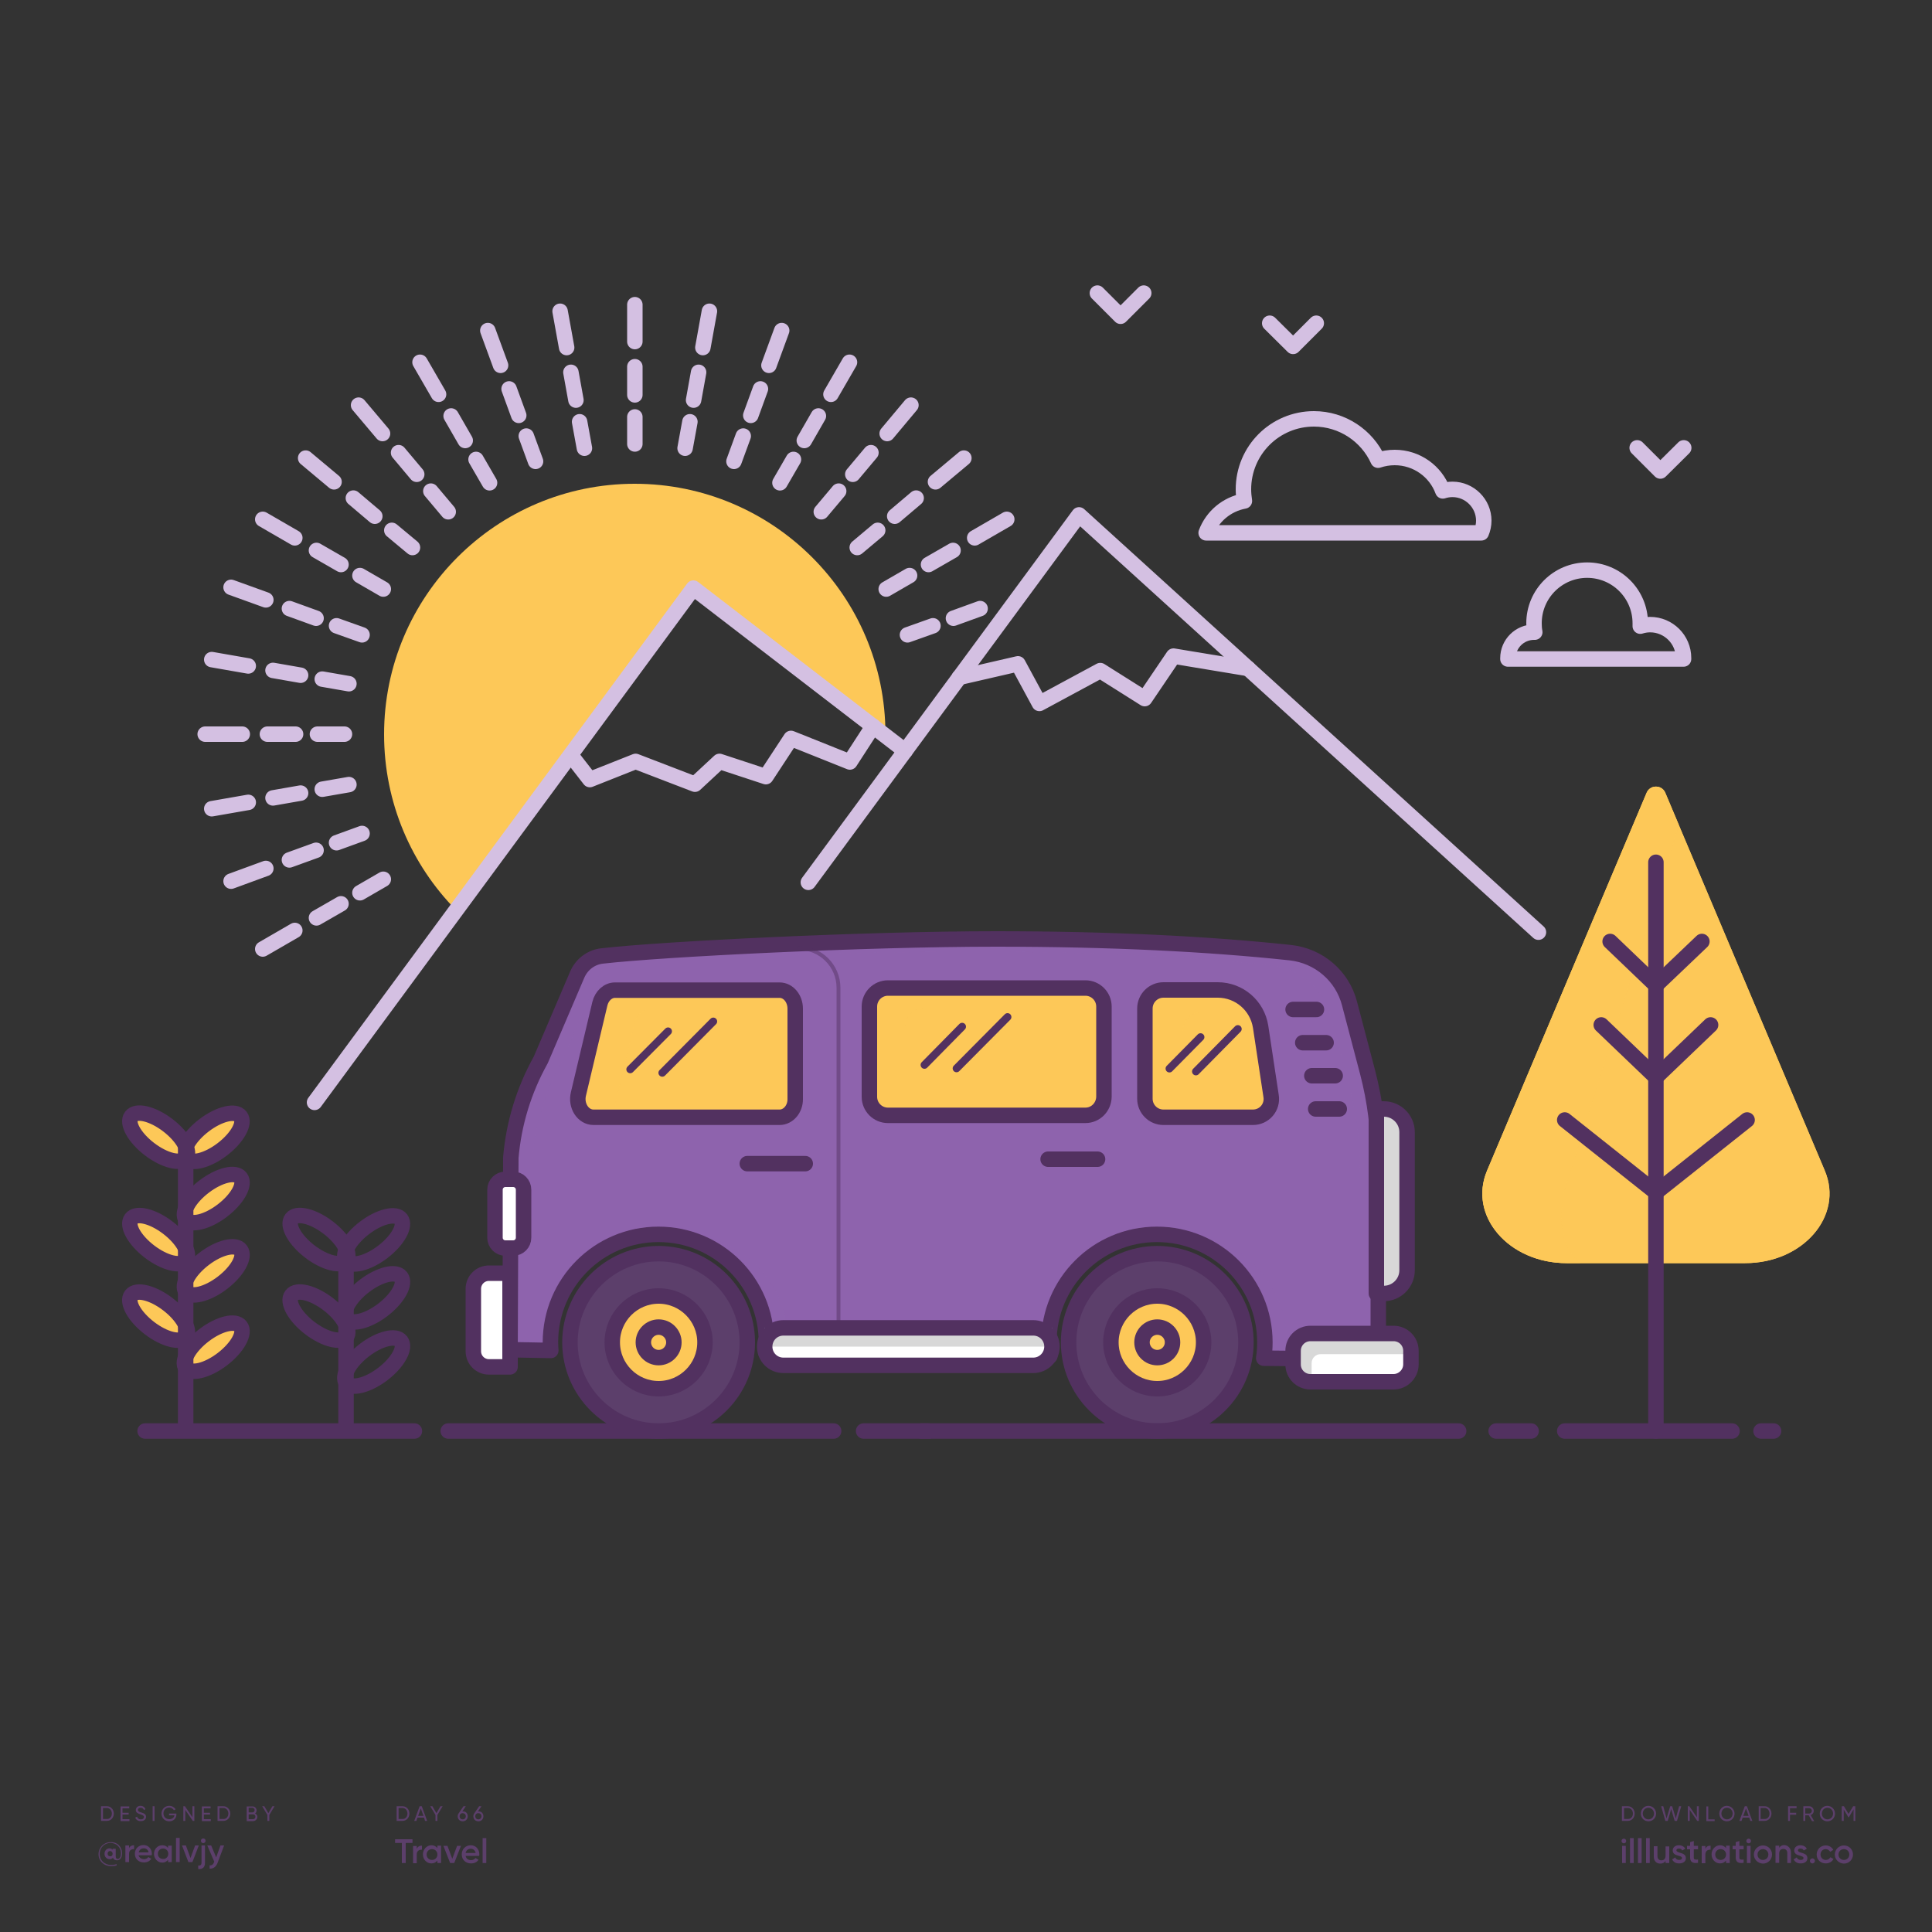 <?xml version="1.0" encoding="utf-8"?>
<!-- Generator: Adobe Illustrator 23.1.1, SVG Export Plug-In . SVG Version: 6.00 Build 0)  -->
<svg version="1.1" id="Layer_1" xmlns="http://www.w3.org/2000/svg" xmlns:xlink="http://www.w3.org/1999/xlink" x="0px" y="0px"
	 viewBox="0 0 1000 1000" style="enable-background:new 0 0 1000 1000;" xml:space="preserve">
<rect x="0" y="0" width="1000" height="1000" fill="#333333" stroke="none"/>
<style type="text/css">
	.st0{fill:#EBD9FF;}
	.st1{fill:#5C3F6B;}
	.st2{fill:#FDC858;}
	.st3{fill:none;stroke:#D4C0E2;stroke-width:8;stroke-linecap:round;stroke-linejoin:round;stroke-miterlimit:10;}
	.st4{fill:none;stroke:#523160;stroke-width:8;stroke-linecap:round;stroke-linejoin:round;stroke-miterlimit:10;}
	.st5{fill:#8E63AD;}
	.st6{opacity:0.36;}
	.st7{opacity:0.36;fill:#8E63AD;}
	.st8{opacity:0.25;}
	.st9{fill:#FFFFFF;}
	.st10{fill:#D8D8D8;}
	.st11{opacity:0.56;fill:#FDC858;}
	.st12{opacity:0.48;fill:none;stroke:#523160;stroke-width:2;stroke-linecap:round;stroke-linejoin:round;stroke-miterlimit:10;}
	.st13{fill:none;stroke:#523160;stroke-width:4;stroke-linecap:round;stroke-linejoin:round;stroke-miterlimit:10;}
</style>
<g>
	<g>
		<g>
			<path class="st1" d="M63.2,959.2c0,2.5-1.2,3.7-2.6,3.7c-1.1,0-1.9-0.5-2.1-1.4c-0.4,0.5-1,0.8-1.8,0.8c-1.5,0-2.6-1.2-2.6-2.8
				c0-1.6,1.1-2.8,2.6-2.8c0.7,0,1.2,0.3,1.6,0.7v-0.5h1.6v3.9c0,0.8,0.3,1.4,1,1.4c0.9,0,1.7-0.9,1.7-3c0-3-2.3-5.3-5.4-5.3
				c-3.1,0-5.6,2.4-5.6,5.7c0,3.3,2.5,5.7,5.9,5.7c1.1,0,2.1-0.2,2.9-0.4v0.6c-0.8,0.3-1.7,0.4-2.9,0.4c-3.7,0-6.5-2.6-6.5-6.2
				c0-3.4,2.7-6.2,6.2-6.2C61.1,953.3,63.2,956.4,63.2,959.2z M58.3,959.5c0-0.8-0.6-1.4-1.3-1.4c-0.8,0-1.3,0.5-1.3,1.4
				c0,0.8,0.6,1.3,1.3,1.3C57.8,960.9,58.3,960.3,58.3,959.5z"/>
		</g>
		<g>
			<path class="st1" d="M69.4,955.1v2c-1.2-0.1-2.6,0.5-2.6,2.4v4.3h-1.9v-8.6h1.9v1.4C67.3,955.5,68.3,955.1,69.4,955.1z"/>
		</g>
		<g>
			<path class="st1" d="M74.6,962.3c1,0,1.8-0.5,2.2-1.1l1.5,0.9c-0.8,1.2-2.1,1.9-3.8,1.9c-2.8,0-4.7-1.9-4.7-4.5
				c0-2.5,1.8-4.5,4.5-4.5c2.6,0,4.3,2.1,4.3,4.5c0,0.3,0,0.5-0.1,0.8h-6.8C72.1,961.6,73.2,962.3,74.6,962.3z M76.9,958.8
				c-0.3-1.5-1.3-2.1-2.5-2.1c-1.4,0-2.3,0.8-2.6,2.1H76.9z"/>
		</g>
		<g>
			<path class="st1" d="M88.9,955.2v8.6h-1.9v-1.2c-0.7,0.9-1.7,1.5-3,1.5c-2.3,0-4.3-2-4.3-4.5c0-2.6,1.9-4.5,4.3-4.5
				c1.3,0,2.3,0.5,3,1.4v-1.2H88.9z M87.1,959.5c0-1.6-1.2-2.7-2.7-2.7c-1.5,0-2.7,1.1-2.7,2.7c0,1.6,1.2,2.7,2.7,2.7
				C85.9,962.3,87.1,961.1,87.1,959.5z"/>
		</g>
		<g>
			<path class="st1" d="M91.1,951.3H93v12.5h-1.9V951.3z"/>
		</g>
		<g>
			<path class="st1" d="M102.9,955.2l-3.3,8.6h-2.1l-3.3-8.6h2l2.4,6.5l2.4-6.5H102.9z"/>
		</g>
		<g>
			<path class="st1" d="M104.2,955.2h1.9v8.9c0,2.4-1.2,3.5-3.5,3.3v-1.8c1.1,0.1,1.7-0.3,1.7-1.5V955.2z M104,952.8
				c0-0.7,0.5-1.2,1.2-1.2c0.7,0,1.2,0.5,1.2,1.2c0,0.6-0.5,1.2-1.2,1.2C104.5,954,104,953.4,104,952.8z"/>
		</g>
		<g>
			<path class="st1" d="M116,955.2l-3.3,8.8c-0.8,2.2-2.2,3.3-4.2,3.2v-1.7c1.2,0.1,1.9-0.5,2.3-1.7l0.1-0.2l-3.6-8.4h2l2.6,6.2
				l2.2-6.2H116z"/>
		</g>
	</g>
	<g>
		<path class="st1" d="M211.9,938.7c0,2.1-1.5,3.8-3.6,3.8h-3v-7.6h3C210.4,934.9,211.9,936.6,211.9,938.7z M210.9,938.7
			c0-1.6-1.1-2.9-2.6-2.9h-2v5.7h2C209.8,941.6,210.9,940.3,210.9,938.7z"/>
		<path class="st1" d="M219.5,940.8h-3.4l-0.6,1.7h-1.1l2.8-7.6h1.1l2.8,7.6h-1.1L219.5,940.8z M219.2,939.9l-1.4-3.8l-1.4,3.8
			H219.2z"/>
		<path class="st1" d="M226.4,939.4v3.1h-1v-3.1l-2.7-4.5h1.1l2.1,3.6l2.1-3.6h1.1L226.4,939.4z"/>
		<path class="st1" d="M242.1,940.1c0,1.5-1.1,2.6-2.6,2.6c-1.5,0-2.6-1.1-2.6-2.6c0-0.6,0.2-1.1,0.5-1.5l2.5-3.7h1.2l-1.8,2.7
			c0.1,0,0.2,0,0.4,0C241,937.5,242.1,938.6,242.1,940.1z M241.1,940.1c0-1-0.7-1.6-1.6-1.6c-1,0-1.6,0.6-1.6,1.6s0.7,1.6,1.6,1.6
			C240.4,941.7,241.1,941,241.1,940.1z"/>
		<path class="st1" d="M250.2,940.1c0,1.5-1.1,2.6-2.6,2.6c-1.5,0-2.6-1.1-2.6-2.6c0-0.6,0.2-1.1,0.5-1.5l2.5-3.7h1.2l-1.8,2.7
			c0.1,0,0.2,0,0.4,0C249.1,937.5,250.2,938.6,250.2,940.1z M249.2,940.1c0-1-0.7-1.6-1.6-1.6c-1,0-1.6,0.6-1.6,1.6s0.7,1.6,1.6,1.6
			C248.5,941.7,249.2,941,249.2,940.1z"/>
	</g>
	<g>
		<path class="st1" d="M58.9,938.7c0,2.1-1.5,3.8-3.6,3.8h-3v-7.6h3C57.4,934.9,58.9,936.6,58.9,938.7z M57.9,938.7
			c0-1.6-1.1-2.9-2.6-2.9h-2v5.7h2C56.8,941.6,57.9,940.3,57.9,938.7z"/>
		<path class="st1" d="M67,941.6v1h-4.6v-7.6h4.5v1h-3.5v2.3h3.2v0.9h-3.2v2.4H67z"/>
		<path class="st1" d="M70,940.8l0.9-0.5c0.3,0.8,0.9,1.4,2,1.4c1.1,0,1.6-0.5,1.6-1.2c0-0.8-0.7-1-1.8-1.4
			c-1.2-0.4-2.4-0.8-2.4-2.2c0-1.4,1.1-2.2,2.4-2.2c1.3,0,2.2,0.7,2.6,1.7l-0.8,0.5c-0.3-0.7-0.8-1.2-1.7-1.2
			c-0.8,0-1.4,0.4-1.4,1.1c0,0.7,0.5,1,1.6,1.3c1.3,0.4,2.6,0.8,2.6,2.3c0,1.3-1.1,2.2-2.6,2.2C71.5,942.7,70.4,941.9,70,940.8z"/>
		<path class="st1" d="M80,934.9v7.6h-1v-7.6H80z"/>
		<path class="st1" d="M91.3,939.2c0,1.9-1.4,3.5-3.7,3.5c-2.4,0-4-1.8-4-4c0-2.2,1.7-4,4-4c1.4,0,2.7,0.8,3.3,1.8l-0.9,0.5
			c-0.4-0.8-1.4-1.4-2.4-1.4c-1.8,0-3,1.3-3,3c0,1.7,1.2,3,3,3c1.6,0,2.5-0.9,2.7-2h-2.8v-0.9h3.8V939.2z"/>
		<path class="st1" d="M100.6,934.9v7.6h-0.8l-3.9-5.7v5.7h-1v-7.6h0.8l3.9,5.7v-5.7H100.6z"/>
		<path class="st1" d="M109.1,941.6v1h-4.6v-7.6h4.5v1h-3.5v2.3h3.2v0.9h-3.2v2.4H109.1z"/>
		<path class="st1" d="M119.2,938.7c0,2.1-1.5,3.8-3.6,3.8h-3v-7.6h3C117.6,934.9,119.2,936.6,119.2,938.7z M118.2,938.7
			c0-1.6-1.1-2.9-2.6-2.9h-2v5.7h2C117.1,941.6,118.2,940.3,118.2,938.7z"/>
		<path class="st1" d="M133.2,940.4c0,1.2-1,2.2-2.2,2.2h-3.3v-7.6h3c1.2,0,2.1,0.9,2.1,2.1c0,0.7-0.3,1.2-0.8,1.6
			C132.7,938.9,133.2,939.5,133.2,940.4z M128.7,935.8v2.3h2c0.6,0,1.1-0.5,1.1-1.2c0-0.6-0.5-1.2-1.1-1.2H128.7z M132.2,940.3
			c0-0.7-0.5-1.2-1.2-1.2h-2.3v2.5h2.3C131.7,941.6,132.2,941,132.2,940.3z"/>
		<path class="st1" d="M139.4,939.4v3.1h-1v-3.1l-2.7-4.5h1.1l2.1,3.6l2.1-3.6h1.1L139.4,939.4z"/>
	</g>
	<g>
		<path class="st1" d="M213.5,953.9H210v10.4h-2v-10.4h-3.5v-1.9h9V953.9z"/>
		<path class="st1" d="M218.4,955.3v2.1c-1.3-0.1-2.7,0.5-2.7,2.5v4.5h-1.9v-8.9h1.9v1.5C216.2,955.7,217.3,955.3,218.4,955.3z"/>
		<path class="st1" d="M228.3,955.4v8.9h-1.9V963c-0.7,0.9-1.7,1.5-3.1,1.5c-2.4,0-4.4-2-4.4-4.7c0-2.6,2-4.7,4.4-4.7
			c1.4,0,2.4,0.6,3.1,1.5v-1.3H228.3z M226.4,959.9c0-1.6-1.2-2.8-2.8-2.8c-1.6,0-2.8,1.2-2.8,2.8c0,1.6,1.2,2.8,2.8,2.8
			C225.2,962.7,226.4,961.5,226.4,959.9z"/>
		<path class="st1" d="M238.6,955.4l-3.5,8.9H233l-3.5-8.9h2.1l2.5,6.7l2.5-6.7H238.6z"/>
		<path class="st1" d="M243.8,962.8c1.1,0,1.9-0.5,2.3-1.1l1.6,0.9c-0.8,1.2-2.1,1.9-3.9,1.9c-2.9,0-4.8-2-4.8-4.7
			c0-2.6,1.9-4.7,4.7-4.7c2.6,0,4.4,2.1,4.4,4.7c0,0.3,0,0.5-0.1,0.8h-7C241.3,962.1,242.4,962.8,243.8,962.8z M246.2,959.1
			c-0.3-1.5-1.4-2.2-2.5-2.2c-1.4,0-2.4,0.8-2.7,2.2H246.2z"/>
		<path class="st1" d="M249.8,951.4h1.9v12.9h-1.9V951.4z"/>
	</g>
	<g>
		<g>
			<g>
				<path class="st1" d="M846.1,938.7c0,2.1-1.5,3.8-3.6,3.8h-3v-7.6h3C844.6,934.9,846.1,936.6,846.1,938.7z M845.2,938.7
					c0-1.6-1.1-2.9-2.6-2.9h-2v5.7h2C844.1,941.6,845.2,940.3,845.2,938.7z"/>
			</g>
			<g>
				<path class="st1" d="M849.3,938.7c0-2.2,1.7-4,3.9-4c2.2,0,4,1.8,4,4c0,2.2-1.7,4-4,4C851,942.7,849.3,940.9,849.3,938.7z
					 M856.1,938.7c0-1.7-1.3-3-2.9-3c-1.7,0-2.9,1.3-2.9,3c0,1.7,1.3,3,2.9,3C854.9,941.7,856.1,940.4,856.1,938.7z"/>
			</g>
			<g>
				<path class="st1" d="M859.8,934.9h1.1l1.7,6.3l1.9-6.3h1l1.9,6.3l1.7-6.3h1.1l-2.2,7.6h-1.2l-1.8-6.1l-1.8,6.1H862L859.8,934.9z
					"/>
			</g>
			<g>
				<path class="st1" d="M879.3,934.9v7.6h-0.8l-3.9-5.7v5.7h-1v-7.6h0.8l3.9,5.7v-5.7H879.3z"/>
			</g>
			<g>
				<path class="st1" d="M887.5,941.6v1h-4.3v-7.6h1v6.7H887.5z"/>
			</g>
			<g>
				<path class="st1" d="M889.9,938.7c0-2.2,1.7-4,3.9-4c2.2,0,4,1.8,4,4c0,2.2-1.7,4-4,4C891.6,942.7,889.9,940.9,889.9,938.7z
					 M896.8,938.7c0-1.7-1.3-3-2.9-3c-1.7,0-2.9,1.3-2.9,3c0,1.7,1.3,3,2.9,3C895.5,941.7,896.8,940.4,896.8,938.7z"/>
			</g>
			<g>
				<path class="st1" d="M905.4,940.8H902l-0.6,1.7h-1.1l2.8-7.6h1.1l2.8,7.6H906L905.4,940.8z M905.1,939.9l-1.4-3.8l-1.4,3.8
					H905.1z"/>
			</g>
			<g>
				<path class="st1" d="M916.9,938.7c0,2.1-1.5,3.8-3.6,3.8h-3v-7.6h3C915.4,934.9,916.9,936.6,916.9,938.7z M915.9,938.7
					c0-1.6-1.1-2.9-2.6-2.9h-2v5.7h2C914.9,941.6,915.9,940.3,915.9,938.7z"/>
			</g>
			<g>
				<path class="st1" d="M926.5,935.8v2.5h3.2v1h-3.2v3.2h-1v-7.6h4.4v1H926.5z"/>
			</g>
			<g>
				<path class="st1" d="M936.2,939.6h-1.8v2.9h-1v-7.6h3c1.3,0,2.4,1.1,2.4,2.4c0,1-0.7,1.9-1.6,2.2l1.8,3.1h-1.1L936.2,939.6z
					 M934.4,938.7h2c0.8,0,1.4-0.6,1.4-1.4c0-0.8-0.6-1.4-1.4-1.4h-2V938.7z"/>
			</g>
			<g>
				<path class="st1" d="M941.9,938.7c0-2.2,1.7-4,3.9-4c2.2,0,4,1.8,4,4c0,2.2-1.7,4-4,4C943.6,942.7,941.9,940.9,941.9,938.7z
					 M948.8,938.7c0-1.7-1.3-3-2.9-3c-1.7,0-2.9,1.3-2.9,3c0,1.7,1.3,3,2.9,3C947.5,941.7,948.8,940.4,948.8,938.7z"/>
			</g>
			<g>
				<path class="st1" d="M960.4,942.5h-1v-6l-2.5,4.2h-0.1l-2.5-4.1v5.9h-1v-7.6h1.1l2.4,4l2.4-4h1.1V942.5z"/>
			</g>
		</g>
		<g>
			<g>
				<path class="st1" d="M839.3,952.9c0-0.7,0.5-1.2,1.2-1.2c0.7,0,1.2,0.5,1.2,1.2c0,0.7-0.5,1.2-1.2,1.2
					C839.9,954.1,839.3,953.6,839.3,952.9z M839.6,955.4h1.9v8.9h-1.9V955.4z"/>
			</g>
			<g>
				<path class="st1" d="M843.7,951.4h1.9v12.9h-1.9V951.4z"/>
			</g>
			<g>
				<path class="st1" d="M847.8,951.4h1.9v12.9h-1.9V951.4z"/>
			</g>
			<g>
				<path class="st1" d="M852,951.4h1.9v12.9H852V951.4z"/>
			</g>
			<g>
				<path class="st1" d="M864,955.4v8.9h-1.9v-1.1c-0.6,0.9-1.5,1.4-2.7,1.4c-2,0-3.4-1.3-3.4-3.6v-5.4h1.9v5.2c0,1.3,0.8,2.1,2,2.1
					c1.3,0,2.2-0.7,2.2-2.5v-4.7H864z"/>
			</g>
			<g>
				<path class="st1" d="M872.6,961.8c0,1.8-1.5,2.7-3.5,2.7c-1.8,0-3-0.8-3.6-2.1l1.6-1c0.3,0.8,1,1.3,2,1.3c0.8,0,1.5-0.3,1.5-1
					c0-1.6-4.8-0.7-4.8-3.9c0-1.7,1.4-2.7,3.2-2.7c1.5,0,2.7,0.7,3.3,1.8l-1.6,0.9c-0.3-0.7-0.9-1-1.7-1c-0.7,0-1.3,0.3-1.3,0.9
					C867.9,959.5,872.6,958.5,872.6,961.8z"/>
			</g>
			<g>
				<path class="st1" d="M876.7,957.3v4.2c0,1.1,0.7,1.1,2.2,1v1.7c-2.9,0.4-4.1-0.5-4.1-2.8v-4.2h-1.6v-1.8h1.6v-1.9l1.9-0.6v2.5
					h2.2v1.8H876.7z"/>
			</g>
			<g>
				<path class="st1" d="M885.4,955.3v2.1c-1.3-0.1-2.7,0.5-2.7,2.5v4.5h-1.9v-8.9h1.9v1.5C883.2,955.7,884.2,955.3,885.4,955.3z"/>
			</g>
			<g>
				<path class="st1" d="M895.3,955.4v8.9h-1.9V963c-0.7,0.9-1.7,1.5-3.1,1.5c-2.4,0-4.4-2-4.4-4.7c0-2.6,2-4.7,4.4-4.7
					c1.4,0,2.4,0.6,3.1,1.5v-1.3H895.3z M893.4,959.9c0-1.6-1.2-2.8-2.8-2.8c-1.6,0-2.8,1.2-2.8,2.8c0,1.6,1.2,2.8,2.8,2.8
					C892.2,962.7,893.4,961.5,893.4,959.9z"/>
			</g>
			<g>
				<path class="st1" d="M900.3,957.3v4.2c0,1.1,0.7,1.1,2.2,1v1.7c-2.9,0.4-4.1-0.5-4.1-2.8v-4.2h-1.6v-1.8h1.6v-1.9l1.9-0.6v2.5
					h2.2v1.8H900.3z"/>
			</g>
			<g>
				<path class="st1" d="M903.9,952.9c0-0.7,0.5-1.2,1.2-1.2c0.7,0,1.2,0.5,1.2,1.2c0,0.7-0.5,1.2-1.2,1.2
					C904.5,954.1,903.9,953.6,903.9,952.9z M904.2,955.4h1.9v8.9h-1.9V955.4z"/>
			</g>
			<g>
				<path class="st1" d="M907.8,959.9c0-2.6,2.1-4.7,4.7-4.7c2.6,0,4.7,2,4.7,4.7c0,2.6-2.1,4.7-4.7,4.7
					C909.9,964.5,907.8,962.5,907.8,959.9z M915.3,959.9c0-1.6-1.2-2.8-2.8-2.8c-1.6,0-2.8,1.2-2.8,2.8c0,1.6,1.2,2.8,2.8,2.8
					C914.1,962.7,915.3,961.5,915.3,959.9z"/>
			</g>
			<g>
				<path class="st1" d="M927,958.9v5.4h-1.9v-5.2c0-1.3-0.8-2.1-2-2.1c-1.3,0-2.2,0.7-2.2,2.5v4.7h-1.9v-8.9h1.9v1.1
					c0.6-0.9,1.5-1.4,2.7-1.4C925.5,955.2,927,956.6,927,958.9z"/>
			</g>
			<g>
				<path class="st1" d="M935.5,961.8c0,1.8-1.5,2.7-3.5,2.7c-1.8,0-3-0.8-3.6-2.1l1.6-1c0.3,0.8,1,1.3,2,1.3c0.8,0,1.5-0.3,1.5-1
					c0-1.6-4.8-0.7-4.8-3.9c0-1.7,1.4-2.7,3.2-2.7c1.5,0,2.7,0.7,3.3,1.8l-1.6,0.9c-0.3-0.7-0.9-1-1.7-1c-0.7,0-1.3,0.3-1.3,0.9
					C930.7,959.5,935.5,958.5,935.5,961.8z"/>
			</g>
			<g>
				<path class="st1" d="M936.8,963.2c0-0.7,0.6-1.3,1.3-1.3c0.7,0,1.3,0.6,1.3,1.3c0,0.7-0.6,1.3-1.3,1.3
					C937.4,964.5,936.8,963.9,936.8,963.2z"/>
			</g>
			<g>
				<path class="st1" d="M940.3,959.9c0-2.6,2-4.7,4.7-4.7c1.7,0,3.2,0.9,3.9,2.3l-1.6,1c-0.4-0.8-1.3-1.4-2.3-1.4
					c-1.6,0-2.7,1.2-2.7,2.8c0,1.6,1.2,2.8,2.7,2.8c1.1,0,1.9-0.5,2.4-1.4l1.6,0.9c-0.7,1.4-2.2,2.3-4,2.3
					C942.3,964.5,940.3,962.5,940.3,959.9z"/>
			</g>
			<g>
				<path class="st1" d="M949.7,959.9c0-2.6,2.1-4.7,4.7-4.7c2.6,0,4.7,2,4.7,4.7c0,2.6-2.1,4.7-4.7,4.7
					C951.8,964.5,949.7,962.5,949.7,959.9z M957.2,959.9c0-1.6-1.2-2.8-2.8-2.8s-2.8,1.2-2.8,2.8c0,1.6,1.2,2.8,2.8,2.8
					S957.2,961.5,957.2,959.9z"/>
			</g>
		</g>
	</g>
</g>
<g id="XMLID_52_">
	<g id="XMLID_967_">
		<g id="XMLID_1056_">
			<path id="XMLID_1057_" class="st2" d="M236.1,471.1c-23.1-23.4-37.3-55.6-37.3-91c0-71.6,58.1-129.7,129.7-129.7
				S458.3,308.4,458.3,380l-99.9-76L236.1,471.1z"/>
		</g>
		<g id="XMLID_1052_">
			<line id="XMLID_1055_" class="st3" x1="328.6" y1="215.8" x2="328.6" y2="229.8"/>
			<line id="XMLID_1054_" class="st3" x1="328.6" y1="189.8" x2="328.6" y2="204.4"/>
			<line id="XMLID_1053_" class="st3" x1="328.6" y1="157.7" x2="328.6" y2="176.8"/>
		</g>
		<g id="XMLID_1048_">
			<line id="XMLID_1051_" class="st3" x1="300" y1="218.3" x2="302.5" y2="232"/>
			<line id="XMLID_1050_" class="st3" x1="295.5" y1="192.7" x2="298.1" y2="207.1"/>
			<line id="XMLID_1049_" class="st3" x1="289.9" y1="161.1" x2="293.3" y2="179.9"/>
		</g>
		<g id="XMLID_1044_">
			<line id="XMLID_1047_" class="st3" x1="272.4" y1="225.7" x2="277.2" y2="238.8"/>
			<line id="XMLID_1046_" class="st3" x1="263.5" y1="201.3" x2="268.5" y2="215"/>
			<line id="XMLID_1045_" class="st3" x1="252.5" y1="171.1" x2="259.1" y2="189.1"/>
		</g>
		<g id="XMLID_1040_">
			<line id="XMLID_1043_" class="st3" x1="246.4" y1="237.8" x2="253.4" y2="249.9"/>
			<line id="XMLID_1042_" class="st3" x1="233.5" y1="215.3" x2="240.8" y2="228"/>
			<line id="XMLID_1041_" class="st3" x1="217.4" y1="187.5" x2="227" y2="204.1"/>
		</g>
		<g id="XMLID_1036_">
			<line id="XMLID_1039_" class="st3" x1="223" y1="254.2" x2="232" y2="264.9"/>
			<line id="XMLID_1038_" class="st3" x1="206.3" y1="234.3" x2="215.7" y2="245.5"/>
			<line id="XMLID_1037_" class="st3" x1="185.6" y1="209.7" x2="198" y2="224.4"/>
		</g>
		<g id="XMLID_1030_">
			<line id="XMLID_1035_" class="st3" x1="202.8" y1="274.5" x2="213.5" y2="283.4"/>
			<line id="XMLID_1034_" class="st3" x1="182.9" y1="257.8" x2="194" y2="267.2"/>
			<line id="XMLID_1033_" class="st3" x1="158.2" y1="237.1" x2="172.9" y2="249.4"/>
			<path id="XMLID_1032_" class="st3" d="M150,230.2"/>
			<path id="XMLID_1031_" class="st3" d="M132.9,215.8"/>
		</g>
		<g id="XMLID_1026_">
			<line id="XMLID_1029_" class="st3" x1="186.3" y1="297.9" x2="198.4" y2="304.9"/>
			<line id="XMLID_1028_" class="st3" x1="163.8" y1="284.9" x2="176.5" y2="292.2"/>
			<line id="XMLID_1027_" class="st3" x1="136" y1="268.8" x2="152.6" y2="278.4"/>
		</g>
		<g id="XMLID_1022_">
			<line id="XMLID_1025_" class="st3" x1="174.2" y1="323.9" x2="187.4" y2="328.6"/>
			<line id="XMLID_1024_" class="st3" x1="149.8" y1="315" x2="163.6" y2="320"/>
			<line id="XMLID_1023_" class="st3" x1="119.6" y1="304" x2="137.6" y2="310.5"/>
		</g>
		<g id="XMLID_1018_">
			<line id="XMLID_1021_" class="st3" x1="166.8" y1="351.5" x2="180.6" y2="353.9"/>
			<line id="XMLID_1020_" class="st3" x1="141.3" y1="347" x2="155.6" y2="349.5"/>
			<line id="XMLID_1019_" class="st3" x1="109.6" y1="341.4" x2="128.5" y2="344.7"/>
		</g>
		<g id="XMLID_1014_">
			<line id="XMLID_1017_" class="st3" x1="164.3" y1="380" x2="178.3" y2="380"/>
			<line id="XMLID_1016_" class="st3" x1="138.4" y1="380" x2="153" y2="380"/>
			<line id="XMLID_1015_" class="st3" x1="106.2" y1="380" x2="125.4" y2="380"/>
		</g>
		<g id="XMLID_1010_">
			<line id="XMLID_1013_" class="st3" x1="166.8" y1="408.5" x2="180.6" y2="406.1"/>
			<line id="XMLID_1012_" class="st3" x1="141.3" y1="413" x2="155.6" y2="410.5"/>
			<line id="XMLID_1011_" class="st3" x1="109.6" y1="418.6" x2="128.5" y2="415.3"/>
		</g>
		<g id="XMLID_1006_">
			<line id="XMLID_1009_" class="st3" x1="174.2" y1="436.2" x2="187.4" y2="431.4"/>
			<line id="XMLID_1008_" class="st3" x1="149.8" y1="445.1" x2="163.6" y2="440.1"/>
			<line id="XMLID_1007_" class="st3" x1="119.6" y1="456.1" x2="137.6" y2="449.5"/>
		</g>
		<g id="XMLID_1002_">
			<line id="XMLID_1005_" class="st3" x1="186.3" y1="462.1" x2="198.4" y2="455.1"/>
			<line id="XMLID_1004_" class="st3" x1="163.8" y1="475.1" x2="176.5" y2="467.8"/>
			<line id="XMLID_1003_" class="st3" x1="136" y1="491.2" x2="152.6" y2="481.6"/>
		</g>
		<g id="XMLID_997_">
			<path id="XMLID_1001_" class="st3" d="M232,495.1"/>
			<path id="XMLID_1000_" class="st3" d="M223,505.8"/>
			<path id="XMLID_999_" class="st3" d="M206.3,525.7"/>
			<path id="XMLID_998_" class="st3" d="M185.6,550.3"/>
		</g>
		<g id="XMLID_995_">
			<path id="XMLID_996_" class="st3" d="M490.3,351.5"/>
		</g>
		<g id="XMLID_992_">
			<line id="XMLID_994_" class="st3" x1="482.9" y1="323.9" x2="469.7" y2="328.6"/>
			<line id="XMLID_993_" class="st3" x1="507.3" y1="315" x2="493.5" y2="320"/>
		</g>
		<g id="XMLID_988_">
			<line id="XMLID_991_" class="st3" x1="470.8" y1="297.9" x2="458.7" y2="304.9"/>
			<line id="XMLID_990_" class="st3" x1="493.3" y1="284.9" x2="480.6" y2="292.2"/>
			<line id="XMLID_989_" class="st3" x1="521.1" y1="268.8" x2="504.5" y2="278.4"/>
		</g>
		<g id="XMLID_984_">
			<line id="XMLID_987_" class="st3" x1="454.3" y1="274.5" x2="443.7" y2="283.4"/>
			<line id="XMLID_986_" class="st3" x1="474.2" y1="257.8" x2="463.1" y2="267.2"/>
			<line id="XMLID_985_" class="st3" x1="498.9" y1="237.1" x2="484.2" y2="249.4"/>
		</g>
		<g id="XMLID_980_">
			<line id="XMLID_983_" class="st3" x1="434.1" y1="254.2" x2="425.1" y2="264.9"/>
			<line id="XMLID_982_" class="st3" x1="450.8" y1="234.3" x2="441.4" y2="245.5"/>
			<line id="XMLID_981_" class="st3" x1="471.5" y1="209.7" x2="459.2" y2="224.4"/>
		</g>
		<g id="XMLID_976_">
			<line id="XMLID_979_" class="st3" x1="410.7" y1="237.8" x2="403.7" y2="249.9"/>
			<line id="XMLID_978_" class="st3" x1="423.6" y1="215.3" x2="416.3" y2="228"/>
			<line id="XMLID_977_" class="st3" x1="439.7" y1="187.5" x2="430.1" y2="204.1"/>
		</g>
		<g id="XMLID_972_">
			<line id="XMLID_975_" class="st3" x1="384.7" y1="225.7" x2="379.9" y2="238.8"/>
			<line id="XMLID_974_" class="st3" x1="393.6" y1="201.3" x2="388.6" y2="215"/>
			<line id="XMLID_973_" class="st3" x1="404.6" y1="171.1" x2="398" y2="189.1"/>
		</g>
		<g id="XMLID_968_">
			<line id="XMLID_971_" class="st3" x1="357.1" y1="218.3" x2="354.6" y2="232"/>
			<line id="XMLID_970_" class="st3" x1="361.6" y1="192.7" x2="359" y2="207.1"/>
			<line id="XMLID_969_" class="st3" x1="367.2" y1="161.1" x2="363.8" y2="179.9"/>
		</g>
	</g>
</g>
<line id="XMLID_129_" class="st4" x1="214.5" y1="740.7" x2="75.1" y2="740.7"/>
<line id="XMLID_187_" class="st4" x1="431.5" y1="740.7" x2="232" y2="740.7"/>
<line id="XMLID_325_" class="st4" x1="792.5" y1="740.7" x2="774.4" y2="740.7"/>
<line id="XMLID_3_" class="st4" x1="896.5" y1="740.7" x2="809.9" y2="740.7"/>
<line id="XMLID_5_" class="st4" x1="918" y1="740.7" x2="911.5" y2="740.7"/>
<polyline id="XMLID_19_" class="st3" points="162.8,570.6 358.9,304.4 468.5,388.7 "/>
<polyline id="XMLID_29_" class="st3" points="418.4,456.7 558.5,266.5 796.3,482.5 "/>
<g id="XMLID_69_">

		<ellipse id="XMLID_174_" transform="matrix(0.795 -0.607 0.607 0.795 -353.784 194.27)" class="st2" cx="110.3" cy="620.2" rx="17.8" ry="7.8"/>

		<ellipse id="XMLID_163_" transform="matrix(0.795 -0.607 0.607 0.795 -334.586 187.777)" class="st2" cx="110.3" cy="588.5" rx="17.8" ry="7.8"/>

		<ellipse id="XMLID_158_" transform="matrix(0.795 -0.607 0.607 0.795 -400.477 210.062)" class="st2" cx="110.3" cy="697.1" rx="17.8" ry="7.8"/>

		<ellipse id="XMLID_134_" transform="matrix(0.795 -0.607 0.607 0.795 -376.487 201.948)" class="st2" cx="110.3" cy="657.6" rx="17.8" ry="7.8"/>

		<ellipse id="XMLID_34_" transform="matrix(0.795 -0.607 0.607 0.795 -353.784 194.27)" class="st4" cx="110.3" cy="620.2" rx="17.8" ry="7.8"/>

		<ellipse id="XMLID_32_" transform="matrix(0.795 -0.607 0.607 0.795 -334.586 187.777)" class="st4" cx="110.3" cy="588.5" rx="17.8" ry="7.8"/>

		<ellipse id="XMLID_35_" transform="matrix(0.795 -0.607 0.607 0.795 -400.477 210.062)" class="st4" cx="110.3" cy="697.1" rx="17.8" ry="7.8"/>

		<ellipse id="XMLID_33_" transform="matrix(0.795 -0.607 0.607 0.795 -376.487 201.948)" class="st4" cx="110.3" cy="657.6" rx="17.8" ry="7.8"/>

		<ellipse id="XMLID_175_" transform="matrix(0.607 -0.795 0.795 0.607 -435.527 296.439)" class="st2" cx="81.9" cy="588.6" rx="7.8" ry="17.8"/>

		<ellipse id="XMLID_160_" transform="matrix(0.607 -0.795 0.795 0.607 -509.165 332.855)" class="st2" cx="81.9" cy="681.2" rx="7.8" ry="17.8"/>

		<ellipse id="XMLID_137_" transform="matrix(0.607 -0.795 0.795 0.607 -477.671 317.281)" class="st2" cx="81.9" cy="641.6" rx="7.8" ry="17.8"/>

		<ellipse id="XMLID_38_" transform="matrix(0.607 -0.795 0.795 0.607 -435.527 296.439)" class="st4" cx="81.9" cy="588.6" rx="7.8" ry="17.8"/>

		<ellipse id="XMLID_37_" transform="matrix(0.607 -0.795 0.795 0.607 -509.165 332.855)" class="st4" cx="81.9" cy="681.2" rx="7.8" ry="17.8"/>

		<ellipse id="XMLID_36_" transform="matrix(0.607 -0.795 0.795 0.607 -477.671 317.281)" class="st4" cx="81.9" cy="641.6" rx="7.8" ry="17.8"/>
	<line id="XMLID_40_" class="st4" x1="96.1" y1="593.5" x2="96.1" y2="738.8"/>

		<ellipse id="XMLID_44_" transform="matrix(0.795 -0.607 0.607 0.795 -388.09 262.006)" class="st4" cx="193.3" cy="704.8" rx="17.8" ry="7.8"/>

		<ellipse id="XMLID_43_" transform="matrix(0.795 -0.607 0.607 0.795 -367.937 255.191)" class="st4" cx="193.3" cy="671.6" rx="17.8" ry="7.8"/>

		<ellipse id="XMLID_45_" transform="matrix(0.795 -0.607 0.607 0.795 -349.75 249.04)" class="st4" cx="193.3" cy="641.6" rx="17.8" ry="7.8"/>

		<ellipse id="XMLID_42_" transform="matrix(0.607 -0.795 0.795 0.607 -476.549 398.807)" class="st4" cx="164.9" cy="681.2" rx="7.8" ry="17.8"/>

		<ellipse id="XMLID_41_" transform="matrix(0.607 -0.795 0.795 0.607 -445.056 383.233)" class="st4" cx="164.9" cy="641.6" rx="7.8" ry="17.8"/>
	<line id="XMLID_39_" class="st4" x1="179.1" y1="648.3" x2="179.1" y2="738.8"/>
</g>
<polyline id="XMLID_30_" class="st3" points="295.5,390.9 305.3,403.5 329,394.1 359.7,405.9 372.4,394.1 396.4,402 409.4,382.2
	439.9,394.4 451.9,375.9 "/>
<polyline id="XMLID_46_" class="st3" points="496.5,350.6 526.9,343.6 538,364.1 569.5,347.1 592.5,361.6 607.4,339.6 646,346 "/>
<path id="XMLID_59_" class="st3" d="M624.3,275.8h142.4c0.8-1.9,1.3-4.1,1.3-6.3c0-8.9-7.3-16.2-16.2-16.2c-1.8,0-3.5,0.3-5,0.8
	c-3.7-10.1-13.5-17.3-24.9-17.3c-3,0-5.9,0.5-8.6,1.4c-5.7-12.6-18.5-21.4-33.2-21.4c-20.2,0-36.5,16.3-36.5,36.5c0,2,0.2,4,0.5,6
	C634.9,261,627.5,267.3,624.3,275.8z"/>
<path id="XMLID_64_" class="st3" d="M871.4,340.9c0-0.1,0-0.2,0-0.3c0-9.6-7.8-17.3-17.3-17.3c-1.8,0-3.5,0.3-5.1,0.8
	c0-0.5,0-1,0-1.5c0-15.2-12.3-27.5-27.5-27.5s-27.5,12.3-27.5,27.5c0,1.6,0.1,3.1,0.4,4.6c-0.1,0-0.3,0-0.4,0
	c-7.4,0-13.5,6-13.5,13.5c0,0.1,0,0.2,0,0.4H871.4z"/>
<g>
	<path id="XMLID_115_" class="st1" d="M340.9,740.7c-25.3,0-45.9-20.6-45.9-45.9c0-25.3,20.6-45.9,45.9-45.9s45.9,20.6,45.9,45.9
		C386.8,720.1,366.2,740.7,340.9,740.7z"/>
	<path id="XMLID_11_" class="st4" d="M340.9,740.7c-25.3,0-45.9-20.6-45.9-45.9c0-25.3,20.6-45.9,45.9-45.9s45.9,20.6,45.9,45.9
		C386.8,720.1,366.2,740.7,340.9,740.7z"/>
	<path id="XMLID_116_" class="st2" d="M340.9,718.8c-13.2,0-24-10.8-24-24c0-13.2,10.8-24,24-24c13.2,0,24,10.8,24,24
		C364.9,708,354.1,718.8,340.9,718.8z"/>
	<path id="XMLID_9_" class="st4" d="M340.9,718.8c-13.2,0-24-10.8-24-24c0-13.2,10.8-24,24-24c13.2,0,24,10.8,24,24
		C364.9,708,354.1,718.8,340.9,718.8z"/>
	<path id="XMLID_123_" class="st2" d="M340.9,702.7c-4.4,0-7.9-3.6-7.9-7.9c0-4.4,3.6-7.9,7.9-7.9c4.4,0,7.9,3.6,7.9,7.9
		C348.8,699.1,345.3,702.7,340.9,702.7z"/>
	<path id="XMLID_14_" class="st4" d="M340.9,702.7c-4.4,0-7.9-3.6-7.9-7.9c0-4.4,3.6-7.9,7.9-7.9c4.4,0,7.9,3.6,7.9,7.9
		C348.8,699.1,345.3,702.7,340.9,702.7z"/>
	<path id="XMLID_84_" class="st5" d="M707.9,555.1l-9.4-35.7c-3.7-14.3-15.9-24.7-30.6-26.3c-42-4.5-92.9-7.1-152.3-7.1
		c-68,0-172.5,5.2-203.9,8.8c-5.7,0.6-10.6,4.3-12.9,9.6l-18.9,44.2c-8.7,15.6-14,32.8-15.5,50.6l-0.4,99.4l21.1,0.4
		c-0.1-1.4-0.2-2.8-0.2-4.2c0-30.9,25-55.9,55.9-55.9c30.9,0,55.9,25,55.9,55.9c0,1.8-0.1,3.6-0.3,5.3l147,1.8
		c-0.3-2.3-0.5-4.7-0.5-7.1c0-30.9,25-55.9,55.9-55.9c30.9,0,55.9,25,55.9,55.9c0,2.8-0.2,5.5-0.6,8.2l59.3,0.6V600
		C713.7,584.9,711.7,569.8,707.9,555.1z"/>
	<g id="XMLID_304_" class="st6">
		<path id="XMLID_306_" class="st5" d="M275.2,698.6l0.4-99.4c1.5-17.8,6.8-35,15.5-50.6l18.9-44.2c2.3-5.3,7.2-8.9,12.9-9.6
			c30.5-3.5,129.8-8.5,197.8-8.8c-1.7,0-3.4,0-5.1,0c-68,0-172.5,5.2-203.9,8.8c-5.7,0.6-10.6,4.3-12.9,9.6l-18.9,44.2
			c-8.7,15.6-14,32.8-15.5,50.6l-0.4,99.4l21.1,0.4c0-0.1,0-0.1,0-0.2L275.2,698.6z"/>
		<path id="XMLID_312_" class="st5" d="M665.5,703c0.4-2.7,0.6-5.4,0.6-8.2c0-30.9-25-55.9-55.9-55.9c-1.9,0-3.7,0.1-5.6,0.3
			c28.3,2.8,50.3,26.6,50.3,55.6c0,2.8-0.2,5.5-0.6,8.2l59.3,0.6v-0.1L665.5,703z"/>
		<path id="XMLID_314_" class="st5" d="M407.7,700c0.2-1.7,0.3-3.5,0.3-5.3c0-30.9-25-55.9-55.9-55.9c-1.9,0-3.7,0.1-5.6,0.3
			c28.3,2.8,50.3,26.6,50.3,55.6c0,1.8-0.1,3.6-0.3,5.3l147,1.8c0,0,0-0.1,0-0.1L407.7,700z"/>
	</g>
	<path id="XMLID_331_" class="st7" d="M407.9,691h133.6v-13.3H405.3C406.7,682,407.5,686.4,407.9,691z"/>
	<g id="XMLID_297_" class="st8">
		<path id="XMLID_301_" class="st5" d="M709.9,554.1l-9.4-35.7c-3.7-14.3-15.9-24.7-30.6-26.3c-42-4.5-92.9-7.1-152.3-7.1
			c-68,0-172.5,5.2-203.9,8.8c-4.9,0.6-9.3,3.4-11.8,7.6c0,0,0-1.7,0.1-1.7c31.4-3.6,135.9-7.1,203.9-7.1
			c59.5,0,110.3,2.6,152.3,7.1c14.7,1.6,26.8,12,30.6,26.3l9.4,35.7c3.9,14.7,5.8,29.8,5.8,44.9v95.9l11.8,0.1V599
			C715.7,583.9,713.7,568.8,709.9,554.1z"/>
	</g>
	<path id="XMLID_8_" class="st4" d="M707.9,555.1l-9.4-35.7c-3.7-14.3-15.9-24.7-30.6-26.3c-42-4.5-92.9-7.1-152.3-7.1
		c-68,0-172.5,5.2-203.9,8.8c-5.7,0.6-10.6,4.3-12.9,9.6l-18.9,44.2c-8.7,15.6-14,32.8-15.5,50.6l-0.4,99.4l21.1,0.4
		c-0.1-1.4-0.2-2.8-0.2-4.2c0-30.9,25-55.9,55.9-55.9c30.9,0,55.9,25,55.9,55.9c0,1.8-0.1,3.6-0.3,5.3l147,1.8
		c-0.3-2.3-0.5-4.7-0.5-7.1c0-30.9,25-55.9,55.9-55.9c30.9,0,55.9,25,55.9,55.9c0,2.8-0.2,5.5-0.6,8.2l59.3,0.6V600
		C713.7,584.9,711.7,569.8,707.9,555.1z"/>
	<path id="XMLID_117_" class="st1" d="M599,740.7c-25.3,0-45.9-20.6-45.9-45.9c0-25.3,20.6-45.9,45.9-45.9
		c25.3,0,45.9,20.6,45.9,45.9C644.9,720.1,624.3,740.7,599,740.7z"/>
	<path id="XMLID_10_" class="st4" d="M599,740.7c-25.3,0-45.9-20.6-45.9-45.9c0-25.3,20.6-45.9,45.9-45.9
		c25.3,0,45.9,20.6,45.9,45.9C644.9,720.1,624.3,740.7,599,740.7z"/>
	<path id="XMLID_120_" class="st2" d="M599,718.8c-13.2,0-24-10.8-24-24c0-13.2,10.8-24,24-24c13.2,0,24,10.8,24,24
		C623,708,612.2,718.8,599,718.8z"/>
	<path id="XMLID_12_" class="st4" d="M599,718.8c-13.2,0-24-10.8-24-24c0-13.2,10.8-24,24-24c13.2,0,24,10.8,24,24
		C623,708,612.2,718.8,599,718.8z"/>
	<path id="XMLID_125_" class="st2" d="M599,702.7c-4.4,0-7.9-3.6-7.9-7.9c0-4.4,3.6-7.9,7.9-7.9c4.4,0,7.9,3.6,7.9,7.9
		C606.9,699.1,603.4,702.7,599,702.7z"/>
	<path id="XMLID_13_" class="st4" d="M599,702.7c-4.4,0-7.9-3.6-7.9-7.9c0-4.4,3.6-7.9,7.9-7.9c4.4,0,7.9,3.6,7.9,7.9
		C606.9,699.1,603.4,702.7,599,702.7z"/>
	<path id="XMLID_127_" class="st9" d="M264,707.5h-10.9c-4.5,0-8.1-3.6-8.1-8.1v-32.3c0-4.5,3.6-8.1,8.1-8.1H264V707.5z"/>
	<path id="XMLID_6_" class="st4" d="M264,707.5h-10.9c-4.5,0-8.1-3.6-8.1-8.1v-32.3c0-4.5,3.6-8.1,8.1-8.1H264V707.5z"/>
	<path id="XMLID_128_" class="st9" d="M265.6,646h-4c-3,0-5.4-2.4-5.4-5.4v-24.8c0-3,2.4-5.4,5.4-5.4h4c3,0,5.4,2.4,5.4,5.4v24.8
		C271,643.6,268.6,646,265.6,646z"/>
	<path id="XMLID_15_" class="st4" d="M265.6,646h-4c-3,0-5.4-2.4-5.4-5.4v-24.8c0-3,2.4-5.4,5.4-5.4h4c3,0,5.4,2.4,5.4,5.4v24.8
		C271,643.6,268.6,646,265.6,646z"/>
	<path id="XMLID_126_" class="st9" d="M721.3,715.2h-43c-5,0-9-4-9-9v-7c0-5,4-9,9-9h43c5,0,9,4,9,9v7
		C730.3,711.1,726.2,715.2,721.3,715.2z"/>
	<path id="XMLID_294_" class="st10" d="M678.9,705.5c0-2.5,2.1-4.6,4.6-4.6h46.7v-1.7c0-5-4-9-9-9h-43c-5,0-9,4-9,9v7c0,5,4,9,9,9
		h0.7V705.5z"/>
	<path id="XMLID_16_" class="st4" d="M721.3,715.2h-43c-5,0-9-4-9-9v-7c0-5,4-9,9-9h43c5,0,9,4,9,9v7
		C730.3,711.1,726.2,715.2,721.3,715.2z"/>
	<path id="XMLID_113_" class="st2" d="M648.5,578.3h-46.3c-5.3,0-9.6-4.3-9.6-9.6v-46.7c0-5.3,4.3-9.6,9.6-9.6h28.1
		c11.1,0,20.5,8.1,22.2,19.1l5.4,35.7C658.9,573.1,654.4,578.3,648.5,578.3z"/>
	<path id="XMLID_293_" class="st11" d="M612.2,533.5c0-5.3,4.3-9.6,9.6-9.6h28.1c0,0,0,0,0,0c-3.9-6.9-11.3-11.4-19.6-11.4h-28.1
		c-5.3,0-9.6,4.3-9.6,9.6v46.7c0,5.3,4.3,9.6,9.6,9.6h10V533.5z"/>
	<path id="XMLID_17_" class="st4" d="M648.5,578.3h-46.3c-5.3,0-9.6-4.3-9.6-9.6v-46.7c0-5.3,4.3-9.6,9.6-9.6h28.1
		c11.1,0,20.5,8.1,22.2,19.1l5.4,35.7C658.9,573.1,654.4,578.3,648.5,578.3z"/>
	<path id="XMLID_99_" class="st2" d="M561.8,577.3H459.6c-5.3,0-9.6-4.3-9.6-9.6v-46.7c0-5.3,4.3-9.6,9.6-9.6h102.2
		c5.3,0,9.6,4.3,9.6,9.6v46.7C571.3,573,567.1,577.3,561.8,577.3z"/>
	<path id="XMLID_308_" class="st11" d="M468.5,531.3c0-5.3,4.3-9.6,9.6-9.6h93.2v-0.7c0-5.3-4.3-9.6-9.6-9.6H459.6
		c-5.3,0-9.6,4.3-9.6,9.6v46.7c0,5.3,4.3,9.6,9.6,9.6h9V531.3z"/>
	<path id="XMLID_21_" class="st4" d="M561.8,577.3H459.6c-5.3,0-9.6-4.3-9.6-9.6v-46.7c0-5.3,4.3-9.6,9.6-9.6h102.2
		c5.3,0,9.6,4.3,9.6,9.6v46.7C571.3,573,567.1,577.3,561.8,577.3z"/>
	<path id="XMLID_94_" class="st2" d="M403.5,578.3h-96.3c-5.4,0-9.3-6-7.8-12.1l11.1-46.7c1-4.1,4.2-7,7.8-7h85.2
		c4.5,0,8.1,4.3,8.1,9.6v46.7C411.7,574,408,578.3,403.5,578.3z"/>
	<path id="XMLID_316_" class="st11" d="M317.4,576l11.1-46.7c1-4.1,4.2-7,7.8-7h75.3v-0.3c0-5.3-3.6-9.6-8.1-9.6h-85.2
		c-3.6,0-6.8,2.9-7.8,7l-11.1,46.7c-1.4,6.1,2.4,12.1,7.8,12.1h9.9C317.2,577.5,317.3,576.8,317.4,576z"/>
	<path id="XMLID_22_" class="st4" d="M403.5,578.3h-96.3c-5.4,0-9.3-6-7.8-12.1l11.1-46.7c1-4.1,4.2-7,7.8-7h85.2
		c4.5,0,8.1,4.3,8.1,9.6v46.7C411.7,574,408,578.3,403.5,578.3z"/>
	<path id="XMLID_20_" class="st12" d="M413.4,490.7L413.4,490.7c11.4,0,20.6,9.2,20.6,20.6v189.2"/>
	<line id="XMLID_24_" class="st4" x1="386.8" y1="602.3" x2="416.8" y2="602.3"/>
	<line id="XMLID_150_" class="st4" x1="542.5" y1="600" x2="568.1" y2="600"/>
	<path id="XMLID_289_" class="st10" d="M716.3,669.5h-3.9V574h3.9c6.6,0,12,5.4,12,12v71.5C728.3,664.1,722.9,669.5,716.3,669.5z"/>
	<path id="XMLID_18_" class="st4" d="M716.3,669.5h-3.9V574h3.9c6.6,0,12,5.4,12,12v71.5C728.3,664.1,722.9,669.5,716.3,669.5z"/>
	<line id="XMLID_25_" class="st4" x1="669.3" y1="522.5" x2="681.4" y2="522.5"/>
	<line id="XMLID_26_" class="st4" x1="674.3" y1="539.7" x2="686.4" y2="539.7"/>
	<line id="XMLID_27_" class="st4" x1="679" y1="556.8" x2="691.1" y2="556.8"/>
	<line id="XMLID_28_" class="st4" x1="681" y1="574" x2="693.2" y2="574"/>
	<path id="XMLID_23_" class="st4" d="M580,500"/>
	<path id="XMLID_124_" class="st9" d="M534.8,706.7H405.5c-5.4,0-9.7-4.3-9.7-9.7l0,0c0-5.4,4.3-9.7,9.7-9.7h129.3
		c5.4,0,9.7,4.3,9.7,9.7l0,0C544.5,702.3,540.2,706.7,534.8,706.7z"/>
	<path id="XMLID_141_" class="st9" d="M534.8,706.7H405.5c-5.4,0-9.7-4.3-9.7-9.7l0,0c0-5.4,4.3-9.7,9.7-9.7h129.3
		c5.4,0,9.7,4.3,9.7,9.7l0,0C544.5,702.3,540.2,706.7,534.8,706.7z"/>
	<rect id="XMLID_273_" x="395.8" y="687.3" class="st10" width="148.7" height="9.7"/>
	<path id="XMLID_4_" class="st4" d="M534.8,706.7H405.5c-5.4,0-9.7-4.3-9.7-9.7l0,0c0-5.4,4.3-9.7,9.7-9.7h129.3
		c5.4,0,9.7,4.3,9.7,9.7l0,0C544.5,702.3,540.2,706.7,534.8,706.7z"/>
	<line id="XMLID_156_" class="st13" x1="326.2" y1="553.5" x2="345.8" y2="533.8"/>
	<line id="XMLID_159_" class="st13" x1="342.8" y1="555.3" x2="369.2" y2="528.7"/>
	<line id="XMLID_169_" class="st13" x1="478.5" y1="551.2" x2="498" y2="531.4"/>
	<line id="XMLID_167_" class="st13" x1="495.1" y1="553" x2="521.5" y2="526.4"/>
	<line id="XMLID_172_" class="st13" x1="605.3" y1="553.1" x2="621.4" y2="536.8"/>
	<line id="XMLID_170_" class="st13" x1="619" y1="554.6" x2="640.7" y2="532.6"/>
</g>
<g>
	<path id="XMLID_119_" class="st2" d="M769.7,605.9l82.6-195.6c1.8-4.2,7.8-4.2,9.6,0l82.6,195.6c9.9,23.4-11.2,47.9-41.2,47.9
		h-92.4C780.9,653.8,759.8,629.3,769.7,605.9z"/>
	<path id="XMLID_133_" class="st2" d="M769.7,605.9l82.6-195.6c1.8-4.2,7.8-4.2,9.6,0l82.6,195.6c9.9,23.4-11.2,47.9-41.2,47.9
		h-92.4C780.9,653.8,759.8,629.3,769.7,605.9z"/>
	<path id="XMLID_340_" class="st11" d="M810.1,615.1L869,427l-7-16.7c-1.8-4.2-7.8-4.2-9.6,0l-82.6,195.6
		c-9.9,23.4,11.2,47.9,41.2,47.9h7C809.2,646.4,805.8,634.1,810.1,615.1z"/>
	<line id="XMLID_132_" class="st4" x1="857.1" y1="740.7" x2="857.1" y2="446.3"/>
	<polyline id="XMLID_130_" class="st4" points="880.9,487.3 857.1,510 833.4,487.3 	"/>
	<polyline id="XMLID_135_" class="st4" points="885.4,530.5 857.1,557.6 828.8,530.5 	"/>
	<polyline id="XMLID_171_" class="st4" points="904.3,579.7 857.1,617.2 809.9,579.7 	"/>
</g>
<polyline id="XMLID_336_" class="st3" points="592,151.7 580,163.7 568,151.7 "/>
<polyline id="XMLID_335_" class="st3" points="681.3,167.3 669.3,179.3 657.2,167.3 "/>
<polyline id="XMLID_342_" class="st3" points="871.5,231.8 859.4,243.8 847.4,231.8 "/>
<line id="XMLID_324_" class="st4" x1="755" y1="740.7" x2="477" y2="740.7"/>
<line id="XMLID_190_" class="st4" x1="480.7" y1="740.7" x2="447" y2="740.7"/>
</svg>
